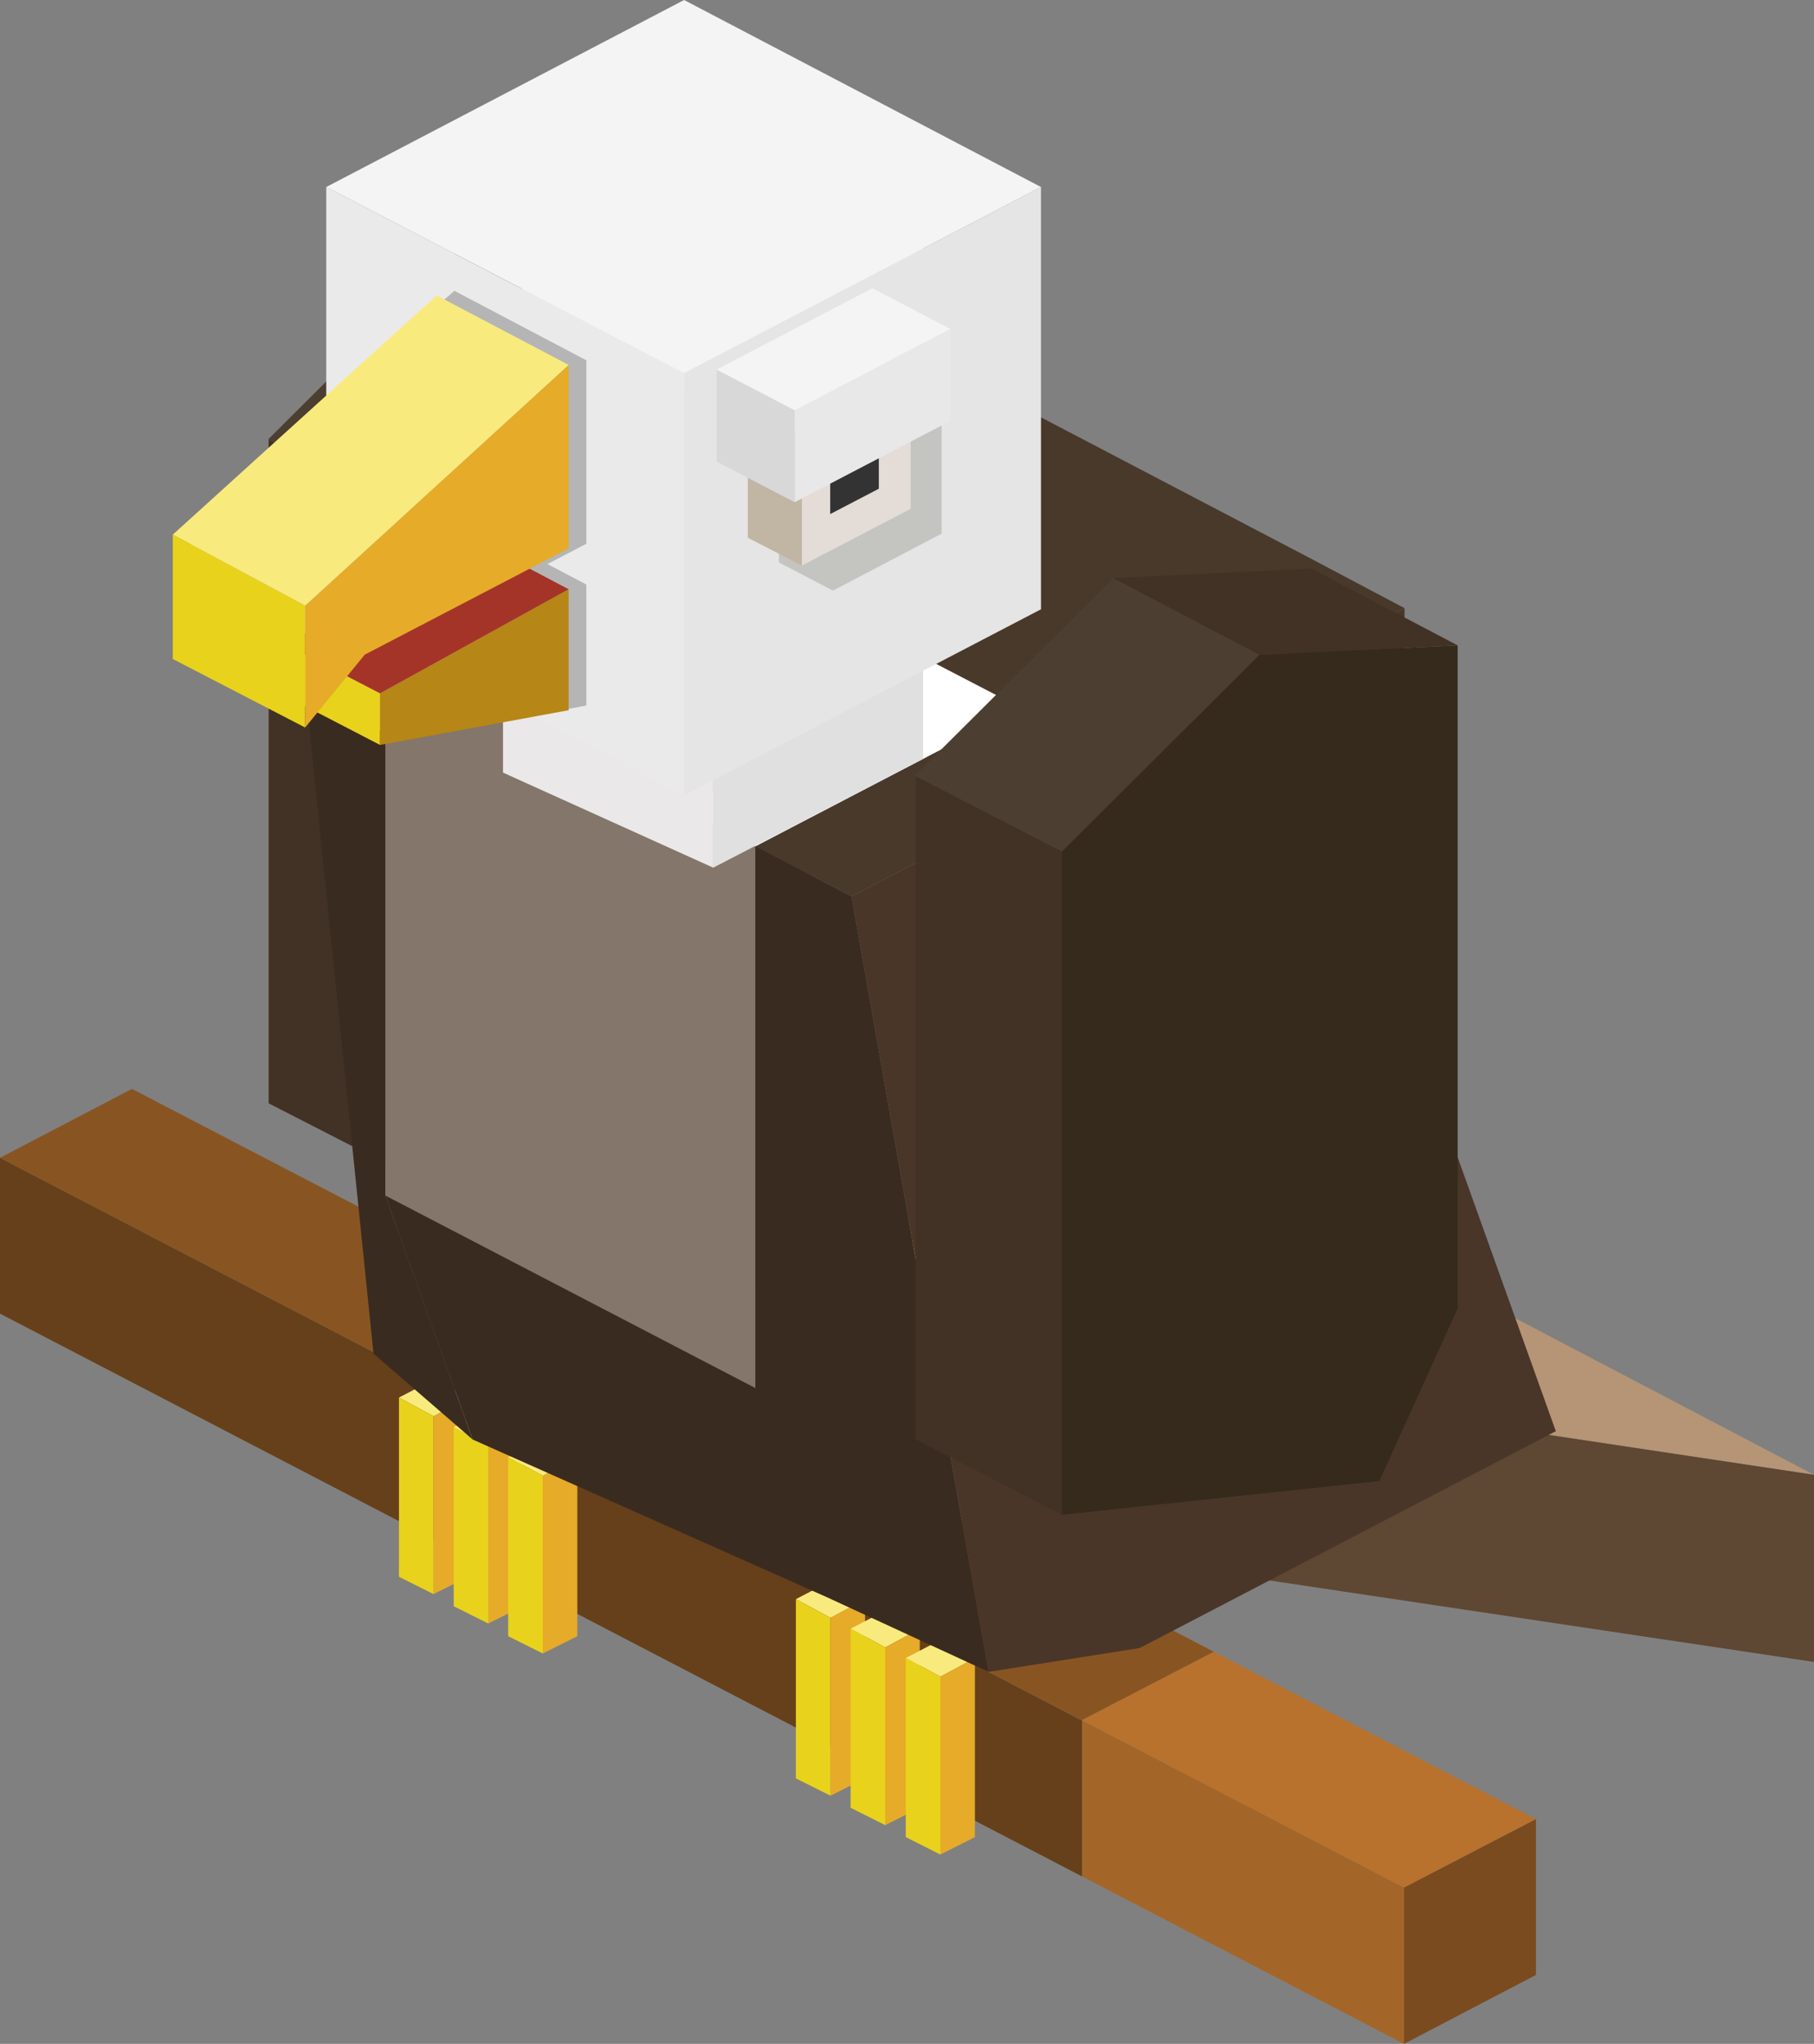 <svg xmlns="http://www.w3.org/2000/svg" viewBox="0 0 133.22 150.05"><rect x="0" y="0" width="133.22" height="150.05" fill="#808080" stroke="none"/><defs><style>.cls-1{fill:#70593a;}.cls-1,.cls-10,.cls-11,.cls-12,.cls-13,.cls-14,.cls-15,.cls-16,.cls-17,.cls-18,.cls-19,.cls-2,.cls-20,.cls-21,.cls-22,.cls-23,.cls-24,.cls-25,.cls-26,.cls-27,.cls-28,.cls-29,.cls-3,.cls-30,.cls-31,.cls-32,.cls-33,.cls-34,.cls-35,.cls-36,.cls-4,.cls-5,.cls-6,.cls-7,.cls-8,.cls-9{fill-rule:evenodd;}.cls-2{fill:#4c3e31;}.cls-3{fill:#423125;}.cls-4{fill:#e9d21b;}.cls-5{fill:#b59575;}.cls-6{fill:#5e4733;}.cls-7{fill:#b8722e;}.cls-8{fill:#7a4b1f;}.cls-9{fill:#a46628;}.cls-10{fill:#66401a;}.cls-11{fill:#852;}.cls-12{fill:#e6ab28;}.cls-13{fill:#f9ea7e;}.cls-14{fill:#3a2b20;}.cls-15{fill:#fff;}.cls-16{fill:#84766a;}.cls-17{fill:#493629;}.cls-18{fill:#49392b;}.cls-19{fill:#352a1c;}.cls-20{fill:#f7cfaa;}.cls-21{fill:#e25836;}.cls-22{fill:#f4f4f4;}.cls-23{fill:#e0e0e0;}.cls-24{fill:#eae8e8;}.cls-25{fill:#e5e5e5;}.cls-26{fill:#eaeaea;}.cls-27{fill:#b5b5b5;}.cls-28{fill:#b68616;}.cls-29{fill:#a43428;}.cls-30{fill:#c4c4c0;}.cls-31{fill:#f4f2f0;}.cls-32{fill:#c1b5a4;}.cls-33{fill:#e3dcd7;}.cls-34{fill:#333;}.cls-35{fill:#e8e8e8;}.cls-36{fill:#d8d8d8;}</style></defs><title>eagle</title><g id="Layer_2" data-name="Layer 2"><g id="Layer_1-2" data-name="Layer 1"><polygon class="cls-1" points="44.99 23.37 59.55 22.68 59.55 71.36 59.55 96.16 30.48 86.51 30.48 37.83 44.99 23.37"/><polygon class="cls-2" points="34.26 17.74 44.99 23.37 30.48 37.83 19.73 32.27 19.73 32.22 34.26 17.74"/><path class="cls-3" d="M45,23.37,34.26,17.74l14.54-.69,10.75,5.63ZM30.48,37.83V86.51L19.73,81V32.27Z"/><polygon class="cls-4" points="63.37 89.15 86.69 101.28 86.69 115.05 63.37 102.92 63.37 89.15"/><polygon class="cls-5" points="133.22 108.27 86.69 101.28 63.37 89.15 109.95 96.08 133.22 108.27"/><polygon class="cls-6" points="86.69 101.28 133.22 108.27 133.22 122.01 86.69 115.05 86.69 101.28"/><polygon class="cls-7" points="103.11 138.58 79.47 126.31 79.46 126.31 79.47 126.27 89.14 121.26 112.8 133.55 103.11 138.58"/><polygon class="cls-8" points="103.11 138.58 112.8 133.55 112.8 144.99 103.11 150.05 103.11 138.58"/><polygon class="cls-9" points="79.47 126.31 103.11 138.58 103.11 150.05 79.47 137.76 79.47 126.31"/><polygon class="cls-10" points="79.47 126.31 79.47 137.76 0 96.44 0 85 79.46 126.31 79.47 126.31"/><polygon class="cls-11" points="89.14 121.26 79.47 126.27 79.46 126.31 0 85 9.69 79.94 89.14 121.26"/><polygon class="cls-12" points="60.99 131.83 60.99 118.77 63.53 117.4 63.53 130.56 60.99 131.83"/><polygon class="cls-13" points="63.53 117.4 60.99 118.77 58.45 117.4 60.99 116.08 63.53 117.4"/><polygon class="cls-4" points="60.99 118.77 60.99 131.83 58.45 130.56 58.45 117.4 60.99 118.77"/><polygon class="cls-12" points="65.01 133.99 65.01 120.94 67.55 119.57 67.55 132.72 65.01 133.99"/><polygon class="cls-13" points="62.47 119.57 65.01 118.25 67.55 119.57 65.01 120.94 62.47 119.57"/><polygon class="cls-4" points="65.01 120.94 65.01 133.99 62.47 132.72 62.47 119.57 65.01 120.94"/><polygon class="cls-12" points="69.06 136.15 69.06 123.09 71.6 121.72 71.6 134.87 69.06 136.15"/><polygon class="cls-13" points="69.06 123.09 66.52 121.72 69.06 120.4 71.6 121.72 69.06 123.09"/><polygon class="cls-4" points="69.06 123.09 69.06 136.15 66.52 134.87 66.52 121.72 69.06 123.09"/><polygon class="cls-12" points="31.84 117.03 31.84 103.97 34.38 102.6 34.38 115.76 31.84 117.03"/><polygon class="cls-13" points="34.38 102.6 31.84 103.97 29.3 102.6 31.84 101.28 34.38 102.6"/><polygon class="cls-4" points="31.84 103.97 31.84 117.03 29.3 115.76 29.3 102.6 31.84 103.97"/><polygon class="cls-12" points="35.86 119.19 35.86 106.14 38.4 104.77 38.4 117.92 35.86 119.19"/><polygon class="cls-13" points="38.4 104.77 35.86 106.14 33.32 104.77 35.86 103.45 38.4 104.77"/><polygon class="cls-4" points="35.86 106.14 35.86 119.19 33.32 117.92 33.32 104.77 35.86 106.14"/><polygon class="cls-12" points="39.86 121.39 39.86 108.34 42.4 106.97 42.4 120.12 39.86 121.39"/><polygon class="cls-13" points="37.32 106.97 39.86 105.65 42.4 106.97 39.86 108.34 37.32 106.97"/><polygon class="cls-4" points="39.86 108.34 39.86 121.39 37.32 120.12 37.32 106.97 39.86 108.34"/><polygon class="cls-14" points="28.3 87.77 34.71 105.68 27.43 99.38 21.82 44.65 28.3 48 28.3 87.77"/><polygon class="cls-15" points="55.51 62.13 55.47 62.13 28.3 48 39.26 42.24 47.75 37.83 74.99 51.97 66.47 56.41 55.51 62.13"/><polygon class="cls-16" points="55.47 62.13 55.47 101.9 28.3 87.77 28.3 48 55.47 62.13"/><polygon class="cls-17" points="72.6 122.74 62.54 65.81 103.15 44.65 103.15 52.29 103.15 74.08 114.26 105.07 83.7 120.99 83.7 120.99 72.6 122.74"/><polygon class="cls-18" points="103.15 44.65 62.54 65.81 55.51 62.13 66.47 56.41 74.99 51.97 47.75 37.83 39.26 42.24 28.3 48 21.82 44.65 62.54 23.34 68.98 26.73 96.12 40.93 103.15 44.65"/><polygon class="cls-14" points="62.54 65.81 72.6 122.74 60.73 117.26 34.71 105.68 28.3 87.77 55.47 101.9 55.47 62.13 55.51 62.13 62.54 65.81"/><polygon class="cls-19" points="92.49 48.07 107.05 47.38 107.05 96.06 101.3 108.73 77.97 111.21 77.97 62.53 92.49 48.07"/><polygon class="cls-2" points="81.76 42.44 92.49 48.07 77.97 62.53 67.22 56.97 67.22 56.92 81.76 42.44"/><path class="cls-3" d="M92.49,48.07,81.76,42.44l14.54-.7,10.75,5.64ZM78,62.53v48.68l-10.75-5.55V57Z"/><polygon class="cls-20" points="34.63 32.4 50.09 24.32 65.49 32.4 50.09 40.41 34.63 32.4"/><polygon class="cls-21" points="65.49 32.4 65.49 51.34 50.09 59.38 34.63 51.34 34.63 32.4 50.09 40.41 65.49 32.4"/><polygon class="cls-22" points="67.79 21.92 52.38 29.93 36.94 21.92 52.38 13.83 67.79 13.83 67.79 21.92"/><polygon class="cls-23" points="52.38 63.7 52.38 29.93 67.79 21.92 67.79 55.72 52.38 63.7"/><polygon class="cls-24" points="52.38 29.93 52.38 63.7 36.94 56.72 36.94 21.92 52.38 29.93"/><g id="glowa"><polygon class="cls-22" points="23.96 13.73 50.24 0 76.45 13.73 50.24 27.39 23.96 13.73"/><polygon class="cls-25" points="50.24 27.39 76.45 13.73 76.45 44.73 50.24 58.39 50.24 27.39"/><polygon class="cls-26" points="23.96 13.73 50.24 27.39 50.24 58.39 23.96 44.73 23.96 13.73"/><polygon class="cls-27" points="43.06 26.45 43.06 39.92 40.2 41.41 43.06 42.91 43.06 51.8 29.22 54.35 22.26 50.74 22.26 47.37 13.99 48.04 13.99 38.25 33.37 21.35 43.06 26.45"/><polygon class="cls-4" points="27.91 50.9 27.91 54.69 20.96 51.09 20.96 47.3 27.91 50.9"/><polygon class="cls-28" points="41.76 43.26 41.76 52.14 27.91 54.69 27.91 50.9 41.76 43.26"/><polygon class="cls-29" points="41.76 43.26 27.91 50.9 20.96 47.3 34.84 39.61 41.76 43.26"/><polygon class="cls-12" points="22.41 53.41 22.41 44.46 41.76 26.79 41.76 40.26 26.79 48.06 22.41 53.41"/><polygon class="cls-13" points="41.76 26.79 22.41 44.46 12.69 39.25 32.07 21.69 41.76 26.79"/><polygon class="cls-4" points="22.41 44.46 22.41 53.41 12.69 48.38 12.69 39.25 22.41 44.46"/><polygon class="cls-30" points="61.17 43.36 57.2 41.29 57.2 31.85 65.1 27.7 69.15 29.78 69.15 39.18 61.17 43.36"/><polygon class="cls-31" points="54.92 30.05 58.89 32.13 66.88 27.96 62.83 25.88 54.92 30.05"/><polygon class="cls-32" points="54.92 30.05 54.92 39.48 58.89 41.52 58.89 32.13 54.92 30.05"/><polygon class="cls-33" points="58.89 32.13 58.89 41.52 66.88 37.36 66.88 27.96 58.89 32.13"/><polygon class="cls-34" points="64.54 35.88 64.54 31.72 60.97 33.58 60.97 37.74 64.54 35.88"/><polygon class="cls-35" points="58.36 30.11 69.78 24.15 69.78 30.91 58.36 36.87 58.36 30.11"/><polygon class="cls-36" points="52.63 27.13 58.36 30.11 58.36 36.87 52.63 33.89 52.63 27.13"/><polygon class="cls-22" points="69.78 24.15 58.36 30.11 52.63 27.13 64.07 21.16 69.78 24.15"/></g></g></g></svg>